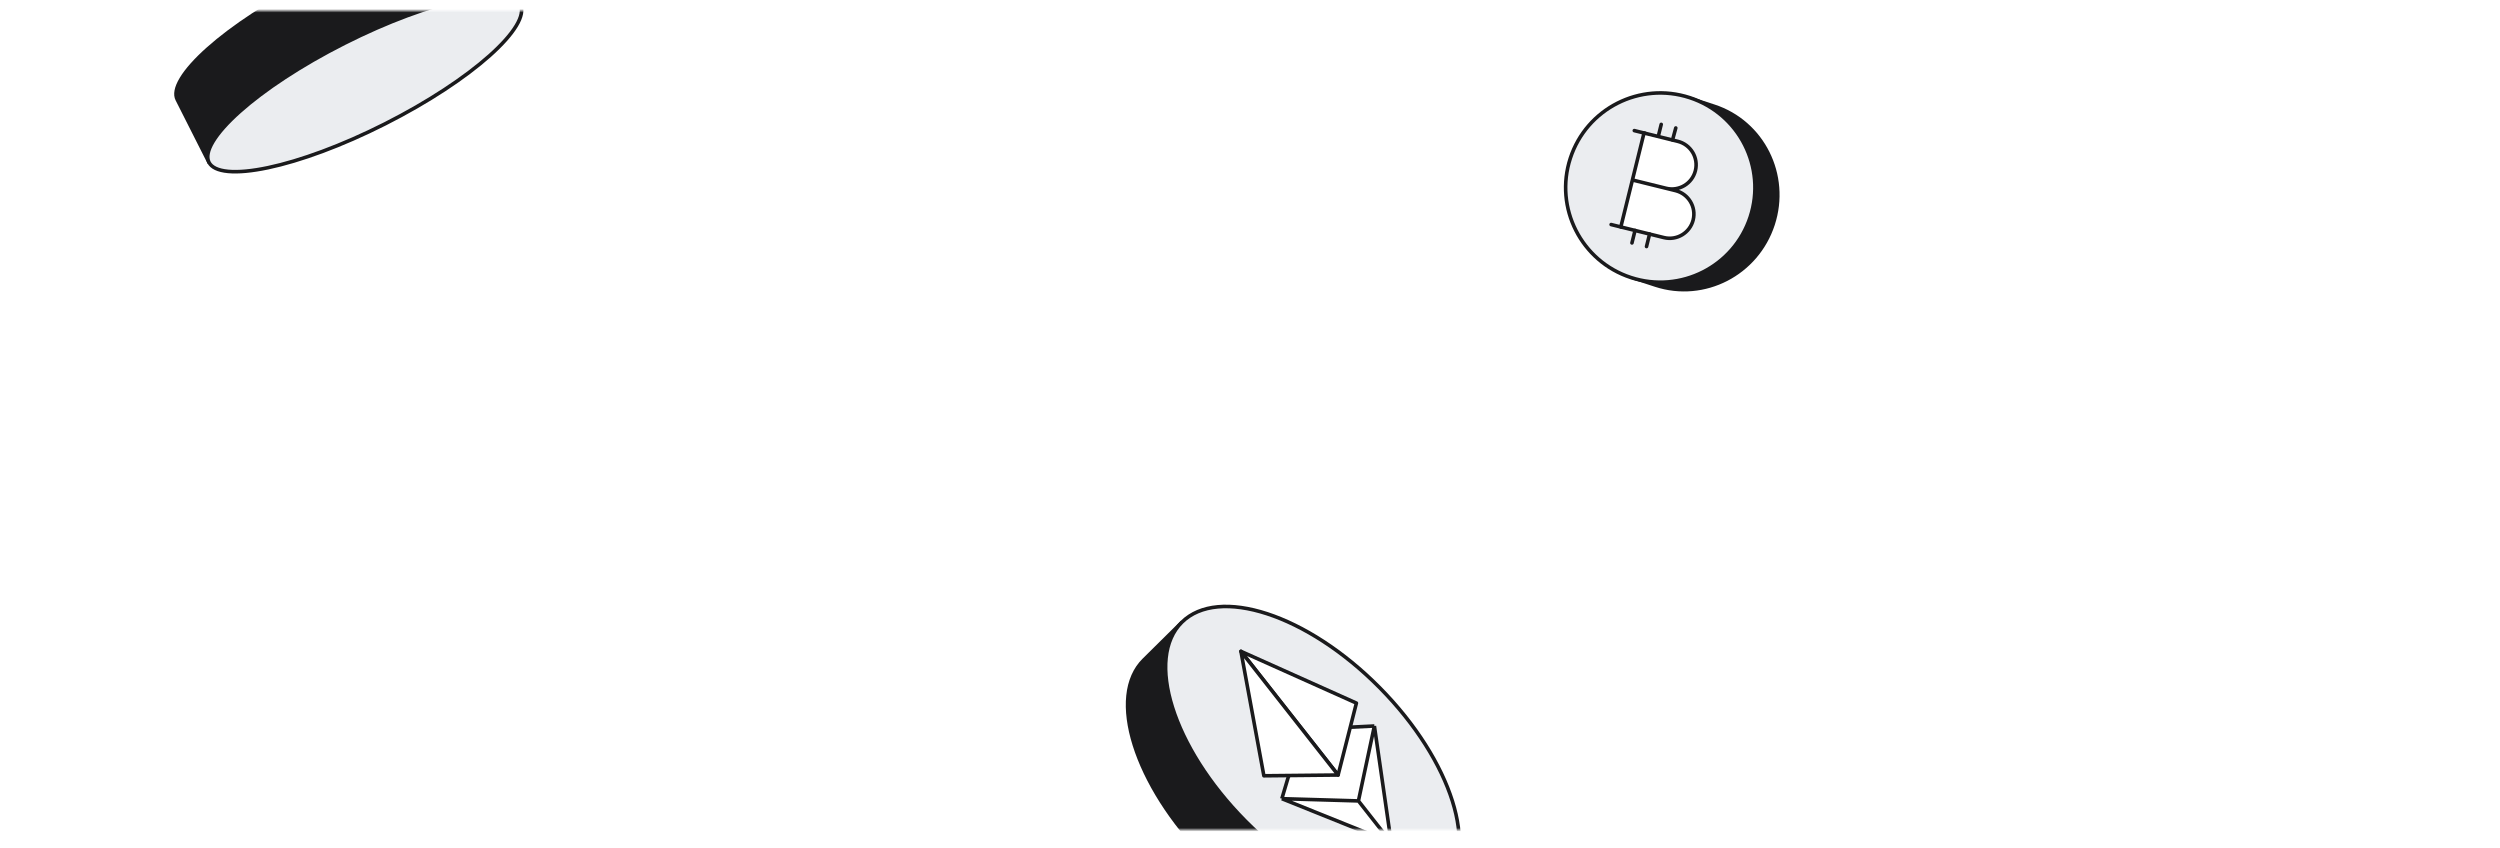 <svg width="696" height="236" viewBox="0 0 696 236" fill="none" xmlns="http://www.w3.org/2000/svg">
<g filter="url(#filter0_d_2_960)">
<rect x="4" y="3" width="688" height="228" rx="12" fill="white"/>
</g>
<mask id="mask0_2_960" style="mask-type:alpha" maskUnits="userSpaceOnUse" x="4" y="3" width="688" height="228">
<rect x="4" y="3" width="688" height="228" rx="12" fill="white"/>
</mask>
<g mask="url(#mask0_2_960)">
<path d="M49.339 27.713C48.647 26.346 48.979 24.399 50.469 21.92C51.943 19.467 54.473 16.628 57.885 13.586C64.703 7.507 74.952 0.689 87.017 -5.411C99.083 -11.512 110.649 -15.726 119.586 -17.612C124.059 -18.557 127.845 -18.912 130.694 -18.645C133.574 -18.375 135.338 -17.489 136.03 -16.121L144.756 1.137L58.065 44.971L49.339 27.713Z" fill="#1A1A1C" stroke="#1A1A1C"/>
<path d="M58.177 45.193C57.486 43.826 57.818 41.879 59.307 39.4C60.782 36.947 63.312 34.109 66.724 31.066C73.541 24.987 83.791 18.17 95.856 12.069C107.922 5.968 119.488 1.755 128.425 -0.132C132.898 -1.076 136.683 -1.432 139.533 -1.165C142.413 -0.895 144.177 -0.008 144.868 1.359C145.56 2.726 145.228 4.673 143.738 7.152C142.264 9.605 139.734 12.443 136.322 15.486C129.504 21.565 119.255 28.382 107.19 34.483C95.124 40.584 83.558 44.797 74.621 46.684C70.148 47.628 66.362 47.984 63.513 47.717C60.633 47.447 58.869 46.56 58.177 45.193Z" fill="#EBEDF0" stroke="#1A1A1C"/>
<path d="M318.446 183.732C313.38 188.744 312.656 197.366 315.816 207.423C318.967 217.452 325.945 228.759 336.021 238.944C346.097 249.13 357.329 256.229 367.323 259.488C377.346 262.756 385.975 262.125 391.041 257.112L401.285 246.978L328.69 173.598L318.446 183.732Z" fill="#1A1A1C" stroke="#1A1A1C"/>
<path d="M329.029 173.23C323.963 178.242 323.244 186.869 326.413 196.935C329.574 206.974 336.564 218.294 346.654 228.493C356.745 238.693 367.989 245.805 377.993 249.073C388.024 252.35 396.659 251.724 401.725 246.712C406.792 241.7 407.511 233.073 404.341 223.006C401.181 212.968 394.19 201.648 384.1 191.448C374.01 181.249 362.766 174.137 352.762 170.869C342.73 167.591 334.096 168.217 329.029 173.23Z" fill="#EBEDF0" stroke="#1A1A1C"/>
<path d="M362.583 203.11L356.869 222.351L387.318 234.599L382.63 202.116L362.583 203.11Z" fill="white"/>
<path d="M382.63 202.116L378.187 222.975M382.63 202.116L362.583 203.11L356.869 222.351M382.63 202.116L387.318 234.599M378.187 222.975L356.869 222.351M378.187 222.975L387.318 234.599M356.869 222.351L387.318 234.599" stroke="#1A1A1C"/>
<path d="M377.623 195.742L345.477 181.332L372.524 215.765L377.623 195.742Z" fill="white" stroke="#1A1A1C" stroke-linejoin="round"/>
<path d="M351.863 215.977L345.476 181.332L372.523 215.765L351.863 215.977Z" fill="white" stroke="#1A1A1C" stroke-linejoin="round"/>
<path d="M493.611 62.498C489.115 76.256 474.47 83.802 460.909 79.371L454.555 77.294L470.829 27.494L477.183 29.571C490.744 34.002 498.107 48.74 493.611 62.498Z" fill="#1A1A1C" stroke="#1A1A1C"/>
<circle cx="462.223" cy="52.223" r="26.343" transform="rotate(18.097 462.223 52.223)" fill="#EBEDF0" stroke="#1A1A1C"/>
<path d="M463.228 66.143L451.236 63.182L454.465 50.105L457.693 37.028L467.079 39.345C470.69 40.236 472.895 43.887 472.004 47.498C471.112 51.109 467.462 53.314 463.85 52.422L466.456 53.066C470.068 53.957 472.272 57.608 471.381 61.219C470.489 64.83 466.839 67.035 463.228 66.143Z" fill="white"/>
<path d="M454.465 50.105L457.693 37.028L467.079 39.345C470.69 40.236 472.895 43.887 472.004 47.498V47.498C471.112 51.109 467.462 53.314 463.85 52.422L454.465 50.105ZM454.465 50.105L451.236 63.182L463.228 66.143C466.839 67.035 470.489 64.83 471.381 61.219V61.219C472.272 57.608 470.068 53.957 466.456 53.066L454.465 50.105Z" stroke="#1A1A1C" stroke-linecap="round" stroke-linejoin="round"/>
<path d="M457.983 37.099L454.991 36.36" stroke="#1A1A1C" stroke-linecap="round" stroke-linejoin="round"/>
<path d="M451.526 63.254L448.534 62.515" stroke="#1A1A1C" stroke-linecap="round" stroke-linejoin="round"/>
<path d="M455.193 64.159L454.335 67.634" stroke="#1A1A1C" stroke-linecap="round" stroke-linejoin="round"/>
<path d="M462.485 34.627L461.708 37.772" stroke="#1A1A1C" stroke-linecap="round" stroke-linejoin="round"/>
<path d="M459.246 65.16L458.389 68.635" stroke="#1A1A1C" stroke-linecap="round" stroke-linejoin="round"/>
<path d="M466.538 35.627L465.637 38.969" stroke="#1A1A1C" stroke-linecap="round" stroke-linejoin="round"/>
</g>
<defs>
<filter id="filter0_d_2_960" x="0" y="0" width="696" height="236" filterUnits="userSpaceOnUse" color-interpolation-filters="sRGB">
<feFlood flood-opacity="0" result="BackgroundImageFix"/>
<feColorMatrix in="SourceAlpha" type="matrix" values="0 0 0 0 0 0 0 0 0 0 0 0 0 0 0 0 0 0 127 0" result="hardAlpha"/>
<feOffset dy="1"/>
<feGaussianBlur stdDeviation="2"/>
<feComposite in2="hardAlpha" operator="out"/>
<feColorMatrix type="matrix" values="0 0 0 0 0 0 0 0 0 0 0 0 0 0 0 0 0 0 0.15 0"/>
<feBlend mode="normal" in2="BackgroundImageFix" result="effect1_dropShadow_2_960"/>
<feBlend mode="normal" in="SourceGraphic" in2="effect1_dropShadow_2_960" result="shape"/>
</filter>
</defs>
</svg>
